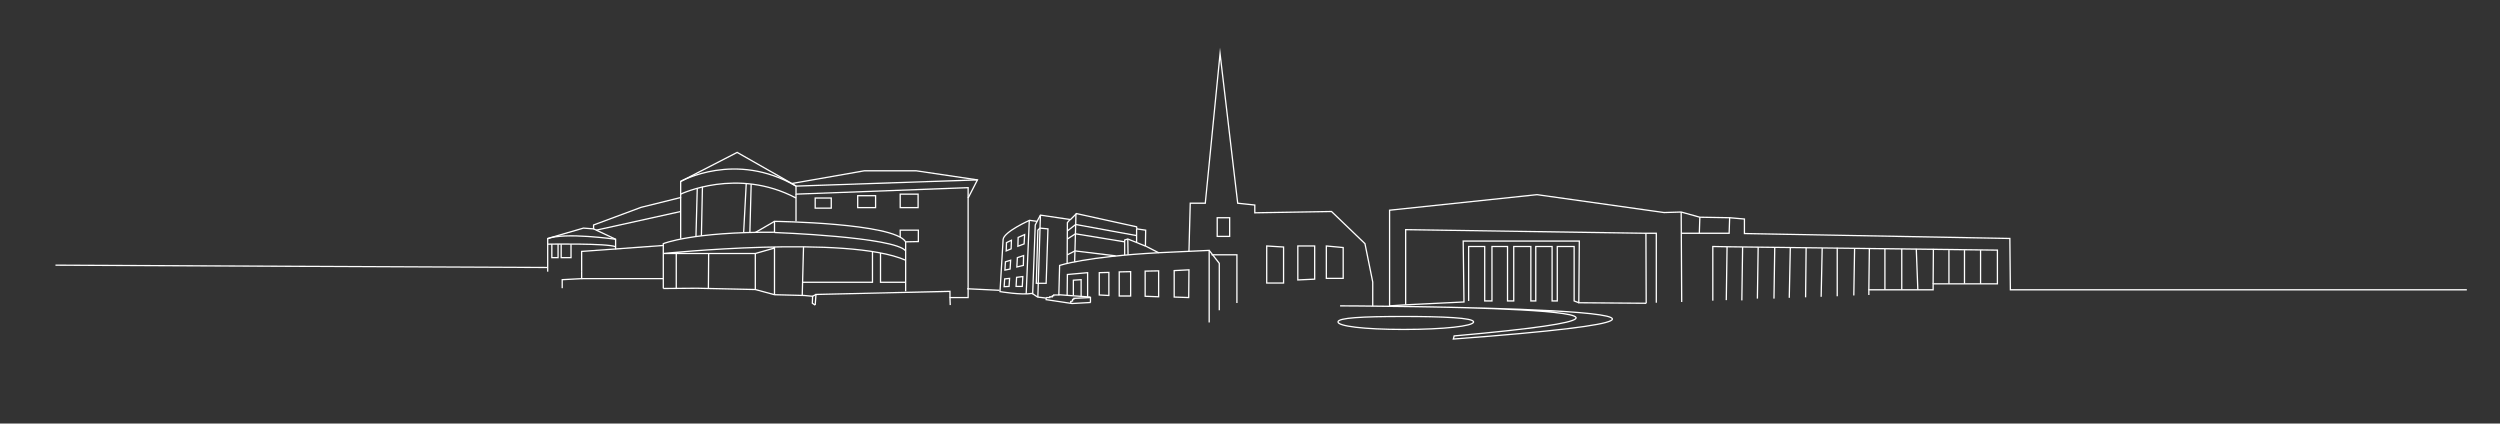 <?xml version="1.0" encoding="utf-8"?>
<!-- Generator: Adobe Illustrator 19.1.0, SVG Export Plug-In . SVG Version: 6.00 Build 0)  -->
<svg version="1.1" xmlns="http://www.w3.org/2000/svg" xmlns:xlink="http://www.w3.org/1999/xlink" x="0px" y="0px"
	 viewBox="0 0 964.5 163.4" style="enable-background:new 0 0 964.5 163.4;" xml:space="preserve">
<rect x="0" y="0" width="964.5" height="163.4" fill="#333333" stroke="none"/>
<style type="text/css">
	.st0{display:none;}
	.st1{display:inline;fill:#22466B;stroke:#22466B;stroke-miterlimit:10;}
	.st2{display:inline;fill:#A7A9AC;}
	.st3{display:inline;fill:none;stroke:#22466B;stroke-miterlimit:10;}
	.st4{display:inline;fill:none;stroke:#22466B;stroke-width:0.5;stroke-miterlimit:10;}
	.st5{display:inline;}
	.st6{fill:#22466B;}
	.st7{fill:none;stroke:#FFFFFF;stroke-width:0.5;stroke-miterlimit:10;}
</style>
<g id="Layer_6" class="st0">
	<path class="st1" d="M654.1,160.4c0,0-19.3-67-27.3-60.3c-1.2,1-6,2.4-13.3,3.9V59.8L572,73.7v36.7c-7.3,0.9-15.1,1.8-23.1,2.7
		l-3.7-14.7L533,85.9l-29.6,0.5v-3h-6.6l-1.2-12.8l-5.5-41.3l-5.2,41.3l-0.7,12.8h-4.9v18.7h-13.1V80l-31.4-2.1l-15.5-5l-10.9,12.6
		c-7.4,2.3-22.7,7.8-22.7,15c0,4.2-0.1,8.4-0.2,12.1c-3.8-0.4-8-0.7-12.6-1.1l0-13.5l-1.5-12.6l-17.5-19.5L335,78l-71.1,1.5
		l10.7,18.8l-0.1,11.2c-13.6,1.4-27.9,5.9-39.1,10.2h-7.3v3c-8.7,3.7-14.3,6.7-14.3,6.7l-4,14l18.3,0.7v99.3h385.3v-84.5
		L654.1,160.4z"/>
</g>
<g id="Layer_2" class="st0">
	<rect x="285.3" y="87.4" class="st2" width="45.1" height="22.7"/>
	<polygon class="st2" points="355.9,112 337.5,112 337.5,86.6 353.1,79.1 359.8,86.6 355.9,90.6 	"/>
	<line class="st3" x1="282.6" y1="93.2" x2="332.6" y2="93.2"/>
	<line class="st3" x1="282.6" y1="102.8" x2="332.6" y2="102.8"/>
	<line class="st3" x1="333.7" y1="94.7" x2="359.5" y2="94.7"/>
	<line class="st3" x1="333.7" y1="105" x2="359.5" y2="105"/>
	<line class="st4" x1="296.9" y1="85.3" x2="296.9" y2="111.4"/>
	<line class="st4" x1="308.7" y1="85.3" x2="308.7" y2="111.4"/>
	<line class="st4" x1="320.6" y1="85.3" x2="320.6" y2="111.4"/>
	<line class="st4" x1="343.9" y1="80.4" x2="343.9" y2="111.4"/>
	<line class="st4" x1="353.1" y1="77.2" x2="353.1" y2="111.4"/>
	<polygon class="st2" points="427.9,118.9 417.4,118.9 417.4,84.7 421.4,80.5 427.9,83.9 	"/>
	<polygon class="st2" points="408.7,94.5 405.8,95.5 405.8,90.6 408.8,89.6 	"/>
	<polygon class="st2" points="403.9,95.8 401.2,96.6 401.2,92.1 403.9,91 	"/>
	<polygon class="st2" points="399.5,97.1 396.9,97.8 397,93.7 399.3,92.9 	"/>
	<polygon class="st2" points="395.4,98 393.5,98.6 393.4,95.3 395.4,94.4 	"/>
	<polygon class="st2" points="392,99.2 390.2,99.8 390.2,96.7 392,95.8 	"/>
	<polygon class="st2" points="389.1,100.3 387.8,101.1 387.7,98.3 389,97.3 	"/>
	<polygon class="st2" points="408.7,100.9 405.8,101.9 405.8,97 408.8,96 	"/>
	<polygon class="st2" points="403.9,102.2 401.2,103 401.2,98.4 403.9,97.4 	"/>
	<polygon class="st2" points="399.5,103.1 396.9,103.7 397,99.6 399.3,98.9 	"/>
	<polygon class="st2" points="395.6,103.8 393.7,104.4 393.6,101.1 395.7,100.2 	"/>
	<polygon class="st2" points="392,104.6 390.2,105.3 390.2,102.2 392,101.3 	"/>
	<polygon class="st2" points="389.1,105.3 387.8,106.1 387.7,103.3 389,102.3 	"/>
	<polygon class="st2" points="408.7,107.4 405.8,108.3 405.8,103.4 408.8,102.5 	"/>
	<polygon class="st2" points="403.9,108.4 401.2,109.3 401.2,104.7 403.9,103.7 	"/>
	<polygon class="st2" points="399.5,109.3 396.9,110 397,105.9 399.3,105.2 	"/>
	<polygon class="st2" points="395.6,109.6 393.7,110.2 393.6,106.9 395.7,106 	"/>
	<polygon class="st2" points="392,110.4 390.2,111 390.2,108 392,107 	"/>
	<polygon class="st2" points="389.1,110.7 387.8,111.5 387.7,108.7 389,107.7 	"/>
	<g class="st5">
		<g>
			<path class="st6" d="M385.9,104.6c7.7-4.5,16.6-6.5,25.2-8.5c0.9-0.2,1.2-2.9,2.1-3.1c-8.6,2-17.5,4-25.2,8.5
				C387,102.1,386.9,104,385.9,104.6L385.9,104.6z"/>
		</g>
	</g>
	<g class="st5">
		<g>
			<path class="st6" d="M385.7,108.9c8.7-1.6,17.1-4.2,25.5-6.9c1-0.3,1.2-2.8,2.1-3.1c-8.4,2.7-16.8,5.3-25.5,6.9
				C386.9,105.9,386.5,108.7,385.7,108.9L385.7,108.9z"/>
		</g>
	</g>
	<line class="st4" x1="421.6" y1="79.6" x2="421.6" y2="119.6"/>
	<rect x="439.6" y="101.9" class="st2" width="15" height="13.3"/>
	<polygon class="st2" points="514.5,113.6 508,113.6 508,99.3 514.5,99.6 	"/>
	<polygon class="st2" points="526.5,112 520,112 520,99.3 526.5,99.5 	"/>
	<polygon class="st2" points="537.5,111.7 531,111.7 531,99.3 537.5,99.8 	"/>
	<rect x="486.4" y="101" class="st2" width="9.8" height="14.5"/>
	<rect x="488.9" y="88.3" class="st2" width="4.8" height="7.2"/>
	<rect x="433.2" y="101.9" class="st2" width="3.3" height="13.3"/>
	<rect x="457.2" y="101.9" class="st2" width="3.3" height="13.3"/>
	<polygon class="st2" points="590.9,96.9 581.6,98.9 581.6,79.3 590.9,76.4 	"/>
	<polygon class="st2" points="609.4,93.5 600.1,95.1 600.1,74.6 609.4,71.8 	"/>
	<polygon class="st2" points="579.9,99.1 578.7,99.4 578.7,82.4 579.9,81.8 	"/>
	<polygon class="st2" points="577.5,99.7 576.3,100.1 576.3,83.5 577.5,82.8 	"/>
	<polygon class="st2" points="575,100.5 573.9,100.8 573.9,84.2 575,83.9 	"/>
	<polygon class="st2" points="598.6,95.5 597.4,95.7 597.4,78.2 598.6,78 	"/>
	<polygon class="st2" points="596.3,95.7 595.1,95.9 595.1,79 596.3,78.6 	"/>
	<polygon class="st2" points="593.8,96 592.6,96.3 592.6,79.7 593.8,79.4 	"/>
	<polygon class="st2" points="613.4,61.7 572.8,75 572.8,79.2 613.4,67.1 	"/>
	<polygon class="st2" points="593.3,111.6 579.3,111.6 579.3,101 593,98.3 	"/>
</g>
<g id="Layer_3">
	<g>
		<g>
			<polyline class="st7" points="458.7,97 459.2,78.4 465,78.4 470.7,20.7 477.5,78.4 484.1,79.1 484.1,82.1 513.7,81.6 526.6,94 
				529.6,108.8 529.6,118.1 			"/>
			<rect x="469.6" y="84" class="st7" width="4.8" height="7.2"/>
			<polyline class="st7" points="467.4,98.3 477.2,98.3 477.2,116.9 			"/>
			<polygon class="st7" points="488.7,94.9 495.2,95.3 495.2,109.2 488.7,109.2 			"/>
			<polygon class="st7" points="500.7,94.9 507.2,94.9 507.2,107.7 500.7,108 			"/>
			<polygon class="st7" points="511.7,94.9 518.2,95.5 518.2,107.4 511.7,107.4 			"/>
		</g>
		<g>
			<path class="st7" d="M466.5,121.4"/>
			<polyline class="st7" points="466.5,96.6 470.4,101.6 470.4,119.7 			"/>
			<path class="st7" d="M466.5,124.4V96.6L447,97.5l-5.1-2.6l0.1-6.1l-3.4-0.5l-0.1-0.8l-23.2-5.1l-2.3,2.3L401.4,83l-1.3,2.4
				l-2.9-0.4c0,0-9.9,4.4-10.2,7.4l-1.2,20.1c0,0,8.2,1.4,12.4,0.7l2.1,1.4l3.3,0.4v0.6l10,1.5l7.2-0.4"/>
			<path class="st7" d="M447,97.5c-28,1.5-38.2,4.9-38.2,4.9l-0.3,11.4h-2v0.3h-0.5v0.4H405v0.3h-1.4"/>
			<line class="st7" x1="438.5" y1="88.3" x2="438.5" y2="93.5"/>
			<polyline class="st7" points="415.1,82.4 415,86.6 414.6,101 			"/>
			<polyline class="st7" points="438.5,90.9 415,86.6 411.8,89.1 			"/>
			<polyline class="st7" points="411.8,92.2 414.9,90.2 433.9,93.3 			"/>
			<polyline class="st7" points="433.9,98.4 433.9,92.6 435.1,92.2 441.8,94.9 			"/>
			<polyline class="st7" points="411.8,98.3 414.7,96.8 430.4,98.7 			"/>
			<polyline class="st7" points="411.7,101.6 411.8,85.9 412.8,84.7 			"/>
			<line class="st7" x1="401.4" y1="83" x2="400.4" y2="114.6"/>
			<polyline class="st7" points="400.1,85.4 399.4,86.8 398.4,113.5 			"/>
			<polygon class="st7" points="400.4,88.8 401.2,88 404.3,88.3 403.6,109.3 400.4,109.3 399.8,109.3 			"/>
			<polyline class="st7" points="420.7,116.7 420.7,114.8 414.3,115.1 414.3,115.4 413.8,115.5 413.8,116.1 413.1,116.3 
				413.1,116.9 			"/>
			<line class="st7" x1="397.1" y1="85" x2="395.9" y2="113.4"/>
			<line class="st7" x1="408.4" y1="113.7" x2="420.7" y2="114.6"/>
			<polyline class="st7" points="411.7,113.9 411.8,105.9 419.6,105.2 419.6,114.5 			"/>
			<polyline class="st7" points="414.1,114 414.1,108.1 417.1,107.9 417.1,114.4 			"/>
			<line class="st7" x1="435.1" y1="92.2" x2="435.2" y2="98.3"/>
			<polygon class="st7" points="424.1,105.2 427.8,105.1 427.8,114 424.1,113.8 			"/>
			<polygon class="st7" points="431.8,104.9 436.2,104.8 436.2,114.2 431.8,114.2 			"/>
			<polygon class="st7" points="441.8,104.6 447,104.5 447,114.5 441.8,114.3 			"/>
			<polygon class="st7" points="453,104.4 458.7,104.1 458.6,114.8 453,114.6 			"/>
			<polygon class="st7" points="392.8,91.6 395.3,90.5 395.1,94.1 392.7,95 			"/>
			<polygon class="st7" points="388.3,93.6 390.2,92.7 390.1,96 388.2,96.8 			"/>
			<polygon class="st7" points="392.5,99.4 394.9,98.6 394.8,102.4 392.3,103 			"/>
			<polygon class="st7" points="387.9,101 389.9,100.4 389.7,103.8 387.7,104.2 			"/>
			<polygon class="st7" points="392.2,107 394.6,106.7 394.4,110.5 392,110.5 			"/>
			<polygon class="st7" points="387.6,107.6 389.5,107.4 389.3,110.5 387.4,110.6 			"/>
		</g>
		<g>
			<path class="st7" d="M568.5,124.2c0,1.6-11.4,2.9-27,2.9s-25.3-1.3-25.3-2.9c0-1.6,9.4-2.1,25-2.1S568.5,122.6,568.5,124.2z"/>
			<path class="st7" d="M517,118c0,0,203.8,0.8,43.7,12.8l0.3-1.2C688.3,118.3,517,118,517,118z"/>
			<polyline class="st7" points="635.1,117 609.1,116.8 609.3,93 564.5,93 564.8,116.5 542.3,117.6 536.1,118 536.1,81.1 593,75.1 
				642,82 648.6,81.8 655.8,83.8 667.3,84 673,84.5 673,90.1 775.4,92 775.6,111.8 951.7,111.8 			"/>
			<line class="st7" x1="635.1" y1="117" x2="635" y2="90"/>
			<polyline class="st7" points="542.3,117.6 542.3,88.6 635,90 639,90 639,116.8 			"/>
			<polyline class="st7" points="566.6,116.1 566.6,95.1 572.8,95.1 572.8,116.1 575.6,116.1 575.6,95.1 581.6,95.1 581.6,116.1 
				584,116.1 584,95.1 590.6,95.1 590.6,116.1 592.5,116.1 592.5,95.1 598.8,95.1 598.8,116.1 600.8,116.1 600.8,95.1 607.3,95.1 
				607.3,116.1 609.1,116.8 			"/>
			<line class="st7" x1="648.8" y1="116.5" x2="648.6" y2="81.8"/>
			<line class="st7" x1="655.6" y1="90" x2="655.8" y2="83.8"/>
			<polyline class="st7" points="648.6,90 667.1,90 667.3,84 			"/>
			<polyline class="st7" points="660.8,116 660.8,95.1 666.3,95.2 770.6,96.5 770.6,109.5 745.8,109.5 745.8,111.8 721,111.8 
				721,113.8 			"/>
			<line class="st7" x1="666" y1="115.8" x2="666.3" y2="95.2"/>
			<line class="st7" x1="672" y1="115.9" x2="672.3" y2="95.3"/>
			<line class="st7" x1="678" y1="115.2" x2="678.3" y2="95.3"/>
			<line class="st7" x1="684.4" y1="115.2" x2="684.7" y2="95.3"/>
			<line class="st7" x1="690.3" y1="114.9" x2="690.7" y2="95.6"/>
			<line class="st7" x1="696.6" y1="114.7" x2="696.8" y2="95.6"/>
			<line class="st7" x1="702.6" y1="114.5" x2="703" y2="95.7"/>
			<line class="st7" x1="708.8" y1="114.3" x2="708.8" y2="95.6"/>
			<line class="st7" x1="715.2" y1="114" x2="715.5" y2="96"/>
			<line class="st7" x1="721" y1="111.8" x2="721.2" y2="96"/>
			<line class="st7" x1="727.2" y1="111.8" x2="727.2" y2="96"/>
			<line class="st7" x1="733.7" y1="111.8" x2="733.7" y2="96"/>
			<line class="st7" x1="739.9" y1="111.8" x2="739.3" y2="96"/>
			<line class="st7" x1="745.8" y1="109.5" x2="745.9" y2="96"/>
			<line class="st7" x1="751.9" y1="109.5" x2="751.9" y2="96.5"/>
			<line class="st7" x1="757.9" y1="109.5" x2="757.9" y2="96.5"/>
			<line class="st7" x1="764.1" y1="109.5" x2="764.1" y2="96.5"/>
		</g>
		<g>
			<line class="st7" x1="373.1" y1="111.4" x2="385.6" y2="112"/>
			<polyline class="st7" points="366.6,117.7 366.5,114.8 373.5,114.8 373.5,76.4 377.1,69.4 353.5,65.9 333.4,65.9 305.5,70.8 
				284.4,58.8 262.6,70 262.6,76.2 247.3,80 229,86.8 229,88.3 225.1,88 211.3,92 211.3,104.8 			"/>
			<polyline class="st7" points="255.9,111.3 268.9,111.2 291.4,111.7 298.8,113.7 310.3,114 313.5,114.3 313.4,117 314.5,117.7 			
				"/>
			<polyline class="st7" points="224.4,104.9 224.4,107.5 216.9,107.9 216.9,111.2 			"/>
			<path class="st7" d="M224.4,107.5h31.5V94c0,0,11.2-4.6,42.9-4.4v-4.2c0,0,46.2,0.6,50.6,7.9v19.1"/>
			<line class="st7" x1="291.4" y1="89.7" x2="298.8" y2="85.4"/>
			<path class="st7" d="M298.8,89.7c0,0,46.5,1.7,50.6,7.1"/>
			<path class="st7" d="M349.4,100.4c-22.5-9.9-93.5-2.6-93.5-2.6l15.6,0h19.9l7.4-2.1v18"/>
			<line class="st7" x1="291.4" y1="97.8" x2="291.4" y2="111.7"/>
			<line class="st7" x1="260.9" y1="97.4" x2="260.9" y2="111.3"/>
			<polyline class="st7" points="305.5,70.8 307.1,71.8 377.1,69.4 			"/>
			<line class="st7" x1="307.1" y1="74.9" x2="307.1" y2="85.4"/>
			<line class="st7" x1="310" y1="95.2" x2="309.5" y2="114"/>
			<polyline class="st7" points="366.5,114.8 366.5,112.4 314.8,113.6 314.5,117.7 			"/>
			<polyline class="st7" points="309.6,108.9 336.6,108.9 336.6,97 			"/>
			<polyline class="st7" points="339.7,97.6 339.7,108.9 349.4,108.9 			"/>
			<path class="st7" d="M262.6,70c0,0,21.1-11.9,44.5,1.8v3.1l66.4-2.5v4"/>
			<path class="st7" d="M262.6,74.9c0,0,21.8-10.5,44.5,1.5"/>
			<line class="st7" x1="269" y1="72.7" x2="268.5" y2="91.3"/>
			<line class="st7" x1="271" y1="72.1" x2="270.6" y2="91"/>
			<line class="st7" x1="287.9" y1="70.8" x2="286.9" y2="89.7"/>
			<line class="st7" x1="289.8" y1="71" x2="289.3" y2="89.7"/>
			<path class="st7" d="M237.5,92.3c0,0-19.8-2.8-26.2-0.2"/>
			<path class="st7" d="M211.3,94.2c0,0,23.2-0.4,26.2,1"/>
			<polyline class="st7" points="224.4,104.9 224.4,97 255.9,94.7 			"/>
			<polyline class="st7" points="347.3,91.5 347.3,88.8 354.3,88.8 354.3,93.2 349.4,93.3 			"/>
			<rect x="347.3" y="74.9" class="st7" width="6.9" height="5.2"/>
			<rect x="330.9" y="75.5" class="st7" width="6.9" height="4.6"/>
			<rect x="314.5" y="76.4" class="st7" width="6.2" height="3.9"/>
			<polyline class="st7" points="216.5,94.2 216.5,99.4 220.3,99.4 220.3,94.2 			"/>
			<polyline class="st7" points="215.3,94.2 215.3,99.4 212.9,99.4 212.9,94.2 			"/>
			<line class="st7" x1="273.4" y1="97.8" x2="273.3" y2="111.3"/>
			<line class="st7" x1="255.9" y1="111.3" x2="255.9" y2="107.5"/>
			<line class="st7" x1="230" y1="88.8" x2="262.6" y2="81.6"/>
			<line class="st7" x1="262.6" y1="76.2" x2="262.6" y2="92.1"/>
			<line class="st7" x1="314.8" y1="113.6" x2="313.5" y2="114.3"/>
			<polyline class="st7" points="229,88.3 237.5,92.3 237.5,96.2 			"/>
		</g>
		<line class="st7" x1="211.3" y1="103.2" x2="21.4" y2="102.3"/>
	</g>
</g>
</svg>
